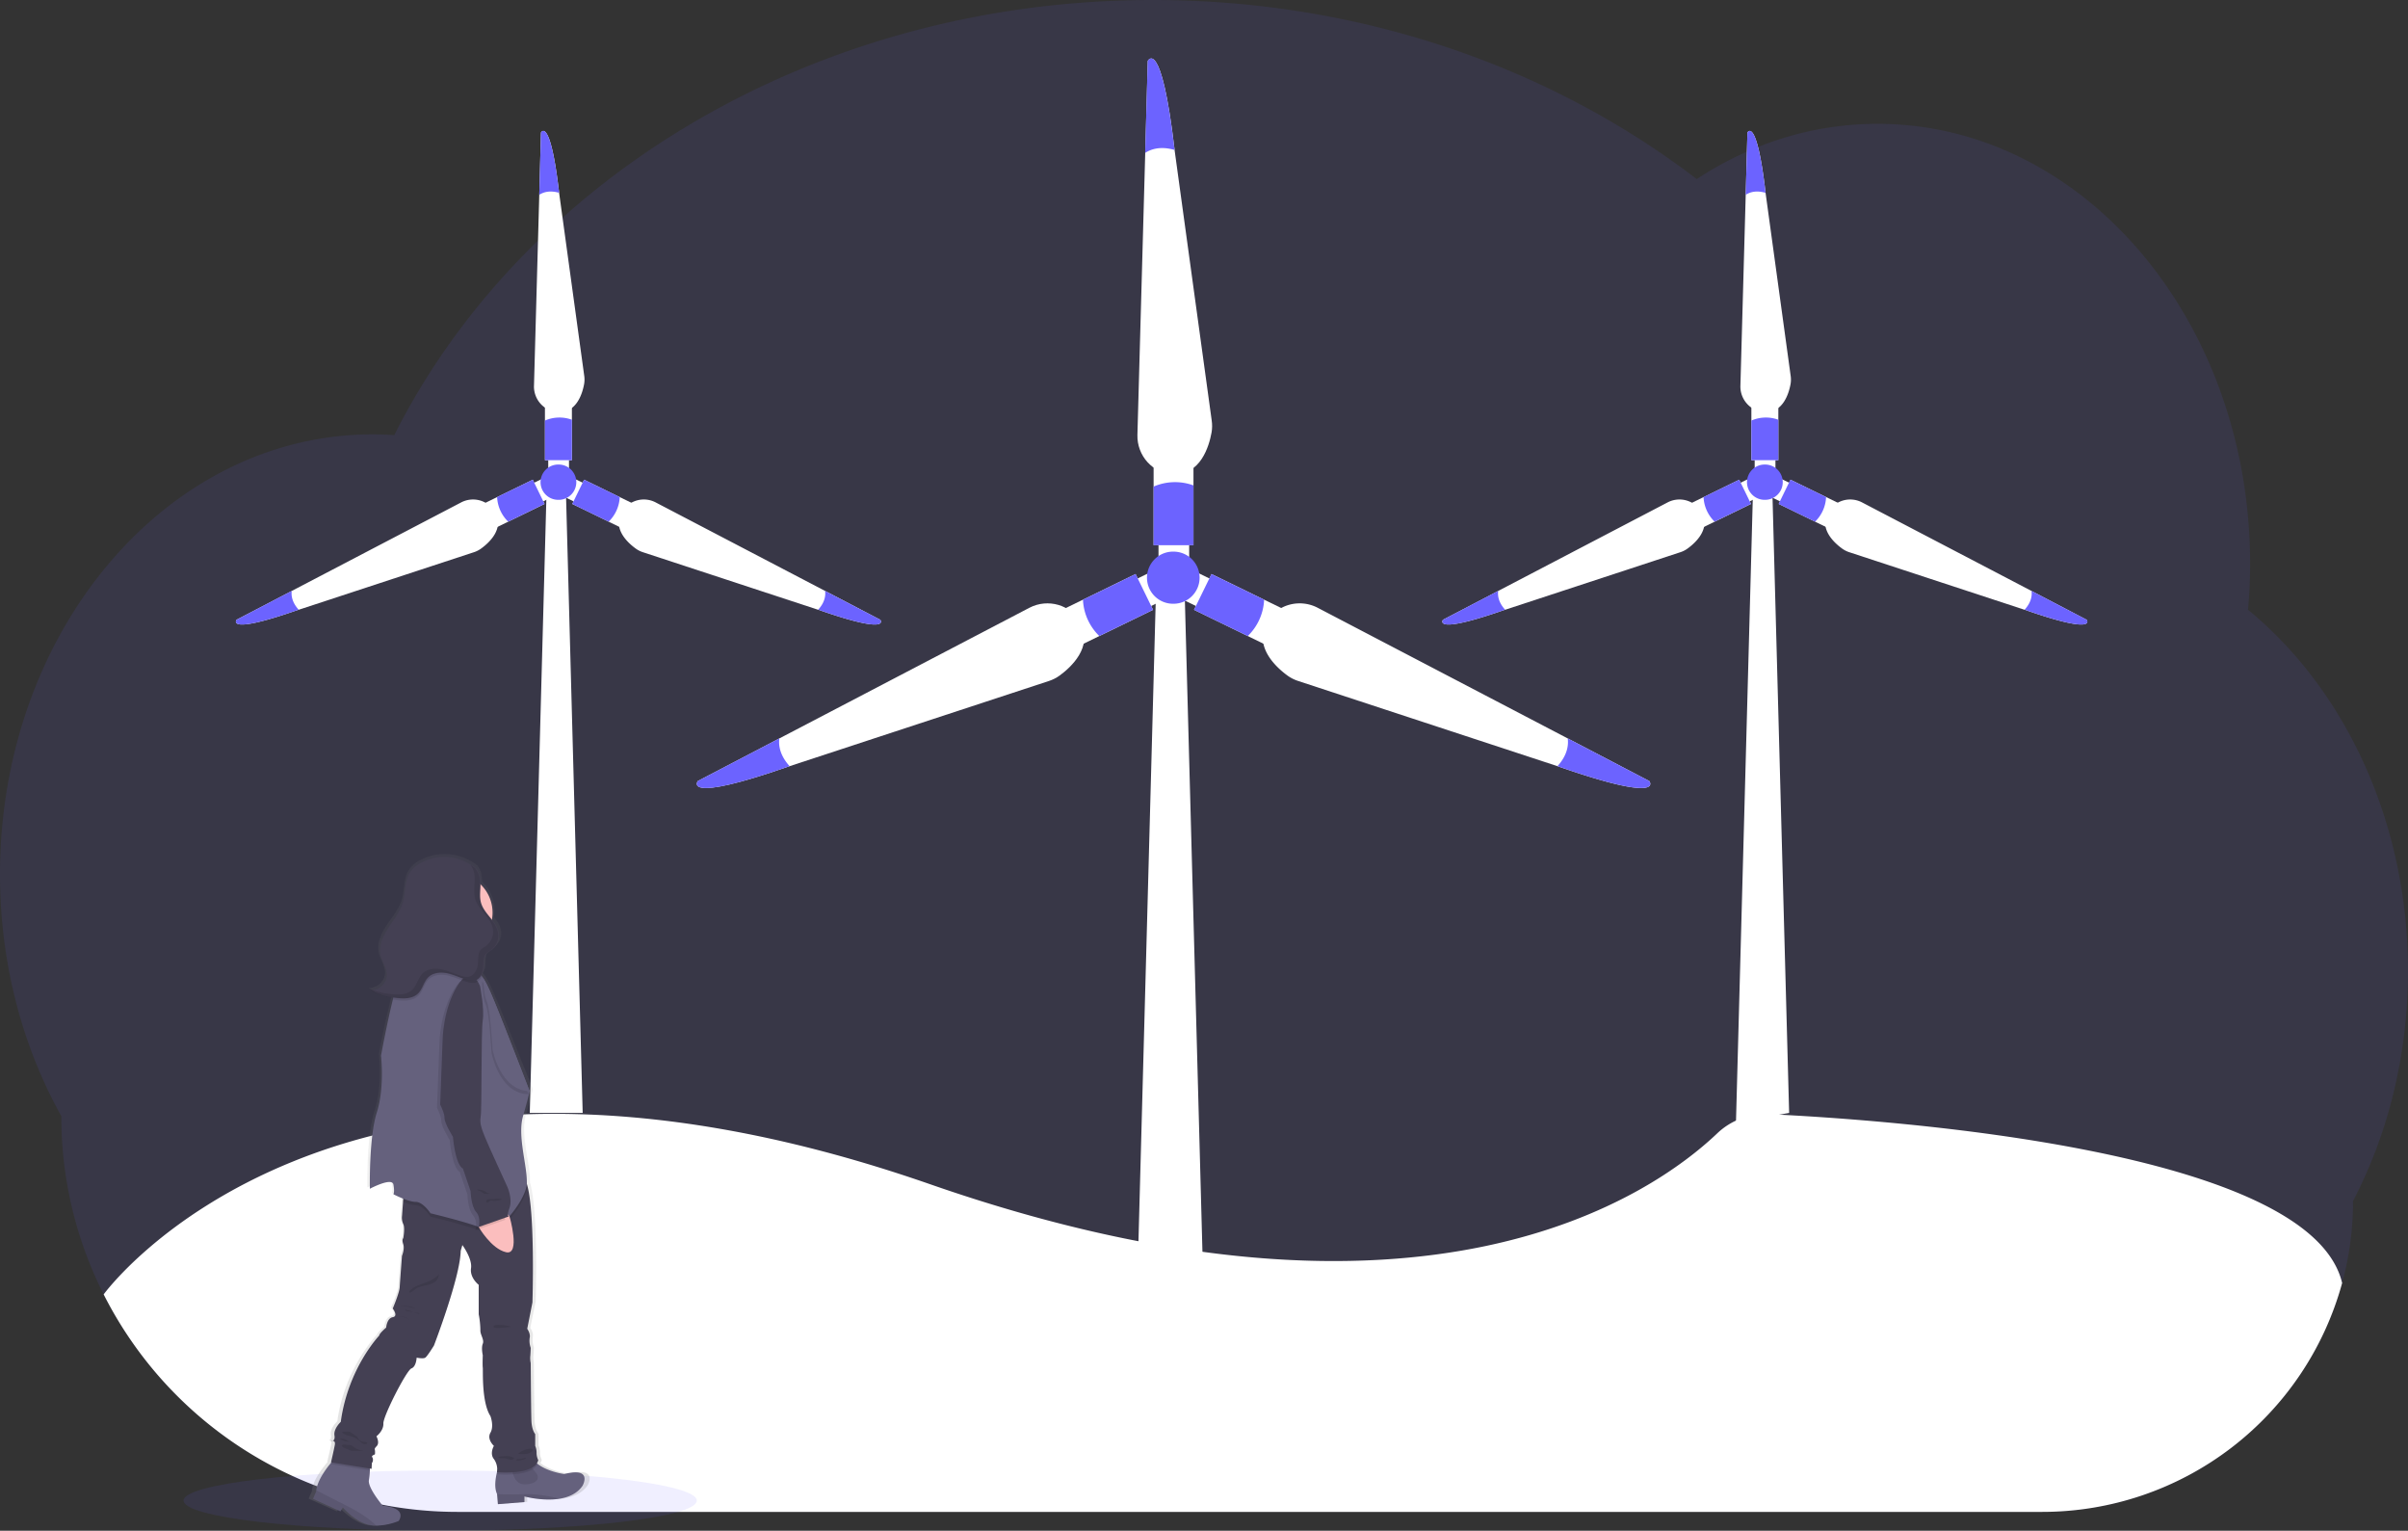 <svg width="727" height="462" fill="none" xmlns="http://www.w3.org/2000/svg"><rect width="100%" height="100%" fill="#333333" stroke="none"/><g clip-path="url('#clip0_1_858')"><path opacity=".1" d="M727 293.077a155.234 155.234 0 0 1-4.353 36.688 144.874 144.874 0 0 1-12.24 32.736 93.643 93.643 0 0 1-7.108 35.918 93.692 93.692 0 0 1-50.794 50.785 93.744 93.744 0 0 1-35.928 7.11H138.009a119.683 119.683 0 0 1-62.637-17.743 119.634 119.634 0 0 1-44.074-47.901 118.831 118.831 0 0 1-12.78-53.796C6.812 315.909 0 290.835 0 263.873c0-73.331 50.356-132.775 112.482-132.775 2.198 0 4.385.082 6.552.229C158.014 53.955 245.934 0 348.083 0c62.799 0 120.203 20.38 164.179 54.05 16.167-10.615 34.78-16.676 54.588-16.676 62.119 0 112.482 59.45 112.482 132.775 0 4.693-.212 9.322-.636 13.887C707.897 208.025 727 247.915 727 293.077Z" fill="#6C63FF"/><path d="M365.781 130.545c-.75 4.117-3.285 12.808-11.477 12.592-6.253-.159-11.07-5.616-10.905-11.868l2.358-85.128.769-27.762s4.054-7.68 8.09 26.752v.127l11.21 81.647c.18 1.208.165 2.437-.045 3.64Z" fill="#fff"/><path d="M360.323 138.81h-12.037v25.736h12.037V138.81Z" fill="#fff"/><path d="M359.026 158.434h-9.259v11.296h9.259v-11.296Z" fill="#fff"/><path d="M354.635 45.264c-4.213-1.226-7.079-.292-8.897.883l.769-27.762s4.054-7.68 8.09 26.752l.038.127ZM360.323 146.504v18.042h-12.037v-17.687a16.275 16.275 0 0 1 12.037-.355Z" fill="#6C63FF"/><path d="M388.659 203.864c-3.374-2.478-10.072-8.564-6.291-15.832 2.885-5.546 9.901-7.49 15.448-4.599l75.503 39.438 24.625 12.859s5.122 6.988-27.605-4.447l-.121-.038-78.324-25.73a11.624 11.624 0 0 1-3.235-1.651Z" fill="#fff"/><path d="m365.766 173.247-5.276 10.814 23.138 11.282 5.276-10.815-23.138-11.281Z" fill="#fff"/><path d="m366.551 185.576 4.059-8.32-10.156-4.951-4.059 8.319 10.156 4.952Z" fill="#fff"/><path d="M470.218 231.238c2.948-3.252 3.368-6.238 3.101-8.367l24.625 12.859s5.122 6.988-27.605-4.447l-.121-.045ZM376.712 191.965l-16.224-7.91 5.274-10.8 15.888 7.751a16.26 16.26 0 0 1-4.938 10.959Z" fill="#6C63FF"/><path d="M319.95 203.864c3.374-2.478 10.072-8.564 6.291-15.832-2.885-5.546-9.901-7.49-15.448-4.599l-75.503 39.438-24.625 12.859s-5.122 6.988 27.606-4.447l.12-.038 78.324-25.723c1.159-.38 2.25-.939 3.235-1.658Z" fill="#fff"/><path d="m342.843 173.245-23.138 11.281 5.276 10.815 23.139-11.282-5.277-10.814Z" fill="#fff"/><path d="m352.212 180.621-4.059-8.319-10.156 4.951 4.059 8.32 10.156-4.952Z" fill="#fff"/><path d="M238.391 231.238c-2.948-3.252-3.368-6.238-3.101-8.367l-24.625 12.859s-5.122 6.988 27.606-4.447l.12-.045ZM331.897 191.965l16.224-7.91-5.274-10.8-15.888 7.751a16.26 16.26 0 0 0 4.938 10.959Z" fill="#6C63FF"/><path d="M365.133 455.736h-23.608l7.498-277.957h8.611l7.499 277.957Z" fill="#fff"/><path d="M354.304 182.219a7.866 7.866 0 0 0 7.868-7.864 7.867 7.867 0 0 0-7.868-7.865 7.866 7.866 0 1 0 0 15.729Z" fill="#6C63FF"/><path d="M540.592 115.895c-.502 2.783-2.218 8.659-7.759 8.513a7.748 7.748 0 0 1-7.385-8.023l1.602-57.596.514-18.779s2.746-5.196 5.478 18.1v.082l7.582 55.27a7.786 7.786 0 0 1-.032 2.433Z" fill="#fff"/><path d="M536.9 121.48h-8.141v17.413h8.141V121.48Z" fill="#fff"/><path d="M536.023 134.757h-6.266v7.643h6.266v-7.643Z" fill="#fff"/><path d="M533.055 58.199c-2.853-.826-4.792-.197-6.005.597l.514-18.78s2.746-5.196 5.478 18.1l.013.083ZM536.9 126.683v12.197h-8.141v-11.95a10.992 10.992 0 0 1 8.141-.247Z" fill="#6C63FF"/><path d="M556.053 165.492c-2.281-1.67-6.818-5.787-4.257-10.704a7.739 7.739 0 0 1 10.453-3.113l51.081 26.682 16.656 8.697s3.47 4.746-18.67-3.011h-.083l-52.993-17.401a7.827 7.827 0 0 1-2.187-1.15Z" fill="#fff"/><path d="m540.58 144.783-3.568 7.314 15.656 7.634 3.568-7.315-15.656-7.633Z" fill="#fff"/><path d="m541.118 153.127 2.747-5.63-6.871-3.35-2.747 5.63 6.871 3.35Z" fill="#fff"/><path d="M611.252 184.017c1.995-2.198 2.281-4.218 2.097-5.66l16.656 8.697s3.47 4.746-18.67-3.011l-.083-.026ZM547.989 157.45l-11-5.356 3.565-7.312 10.759 5.241a11.022 11.022 0 0 1-3.324 7.427Z" fill="#6C63FF"/><path d="M509.586 165.492c2.282-1.67 6.819-5.787 4.258-10.704a7.742 7.742 0 0 0-10.454-3.113l-51.08 26.682-16.657 8.697s-3.469 4.746 18.671-3.011h.083l52.993-17.401a7.808 7.808 0 0 0 2.186-1.15Z" fill="#fff"/><path d="m525.082 144.785-15.656 7.634 3.569 7.314 15.656-7.633-3.569-7.315Z" fill="#fff"/><path d="m531.414 149.772-2.747-5.63-6.871 3.351 2.747 5.63 6.871-3.351Z" fill="#fff"/><path d="M454.407 184.017c-1.996-2.198-2.282-4.218-2.097-5.66l-16.657 8.697s-3.469 4.746 18.671-3.011l.083-.026ZM517.67 157.45l10.975-5.356-3.565-7.312-10.759 5.241a11.025 11.025 0 0 0 3.349 7.427Z" fill="#6C63FF"/><path d="m540.16 335.902-16.053 2.821 5.148-190.873h5.827l5.078 188.052Z" fill="#fff"/><path d="M532.832 150.855a5.324 5.324 0 1 0 0-10.647 5.324 5.324 0 1 0 0 10.647Z" fill="#6C63FF"/><path d="M176.355 115.895c-.502 2.783-2.218 8.659-7.76 8.513a7.74 7.74 0 0 1-7.378-8.023l1.595-57.596.515-18.779s2.745-5.196 5.478 18.1v.082l7.588 55.27a7.972 7.972 0 0 1-.038 2.433Z" fill="#fff"/><path d="M172.663 121.48h-8.141v17.413h8.141V121.48Z" fill="#fff"/><path d="M171.785 134.757h-6.265v7.643h6.265v-7.643Z" fill="#fff"/><path d="M168.818 58.199c-2.847-.826-4.792-.197-6.006.597l.515-18.78s2.746-5.196 5.478 18.1l.013.083ZM172.663 126.683v12.197h-8.141v-11.95a10.992 10.992 0 0 1 8.141-.247Z" fill="#6C63FF"/><path d="M191.835 165.492c-2.281-1.67-6.812-5.787-4.251-10.704a7.731 7.731 0 0 1 10.447-3.113l51.081 26.682 16.662 8.697s3.464 4.746-18.677-3.011h-.082l-52.987-17.401a7.86 7.86 0 0 1-2.193-1.15Z" fill="#fff"/><path d="m176.345 144.784-3.568 7.315 15.655 7.633 3.569-7.314-15.656-7.634Z" fill="#fff"/><path d="m176.879 153.125 2.747-5.63-6.871-3.35-2.747 5.63 6.871 3.35Z" fill="#fff"/><path d="M247.015 184.017c1.995-2.198 2.281-4.218 2.097-5.66l16.663 8.697s3.463 4.746-18.678-3.011l-.082-.026ZM183.752 157.45l-10.975-5.356 3.571-7.312 10.753 5.241a10.997 10.997 0 0 1-3.349 7.427Z" fill="#6C63FF"/><path d="M145.349 165.492c2.288-1.67 6.819-5.787 4.258-10.704a7.742 7.742 0 0 0-10.454-3.113l-51.08 26.682-16.657 8.697s-3.47 4.746 18.671-3.011h.083l52.993-17.401a7.808 7.808 0 0 0 2.186-1.15Z" fill="#fff"/><path d="m160.843 144.783-15.656 7.634 3.569 7.314 15.656-7.633-3.569-7.315Z" fill="#fff"/><path d="m167.182 149.776-2.747-5.63-6.871 3.35 2.747 5.63 6.871-3.35Z" fill="#fff"/><path d="M90.17 184.017c-1.99-2.198-2.275-4.218-2.097-5.66l-16.657 8.697s-3.47 4.746 18.671-3.011l.083-.026ZM153.433 157.45l10.974-5.356-3.565-7.312-10.759 5.241a11.051 11.051 0 0 0 3.35 7.427Z" fill="#6C63FF"/><path d="M175.922 335.902h-15.976l5.078-188.052h5.821l5.077 188.052Z" fill="#fff"/><path d="M168.595 150.855a5.324 5.324 0 1 0 0-10.647 5.324 5.324 0 1 0 0 10.647Z" fill="#6C63FF"/><path d="M707.103 387.278a93.84 93.84 0 0 1-33.598 49.804 93.891 93.891 0 0 1-56.928 19.232H138.009a119.683 119.683 0 0 1-62.637-17.743 119.634 119.634 0 0 1-44.074-47.901s69.364-95.916 249.506-33.251c149.556 52.024 218.538 2.827 237.673-15.38a21.15 21.15 0 0 1 15.569-5.769c36.649 1.735 163.601 10.616 173.076 50.995l-.019.013Z" fill="#fff"/><path opacity=".1" d="M132.9 461.994c42.79 0 77.479-4.07 77.479-9.091 0-5.021-34.689-9.091-77.479-9.091s-77.479 4.07-77.479 9.091c0 5.021 34.689 9.091 77.479 9.091Z" fill="#6C63FF"/><path d="M171.684 444.79s-5.027-.591-8.3-3.03l-.247-.197c.197-.297.342-.626.425-.972a4.9 4.9 0 0 1-.54-2.211 4.96 4.96 0 0 0-.432-2.096v-3.571s-1.087-1.156-1.195-4.097c-.108-2.942-.216-17.439-.216-17.439a6.832 6.832 0 0 1-.108-2.312c.108-1.678.108-2.307.108-2.307a6.362 6.362 0 0 1-.324-3.049c.324-1.27-.762-2.732-.762-2.732l1.626-7.979s.903-27.565-1.722-35.875v-.152c.223-5.362-3.031-14.288-1.188-20.482 1.843-6.194 2.059-7.566 2.059-7.566s-8.122-20.38-10.168-25.208c-1.417-3.329-2.885-6.988-4.334-9.072a10.95 10.95 0 0 0-.381-.515 4.734 4.734 0 0 0-.21-.254c.443-.738.71-1.568.782-2.426.114-1.5-.102-3.228.991-4.289a8.306 8.306 0 0 1 1.341-.895 5.385 5.385 0 0 0 2.383-5.146c-.229-1.582-1.138-2.897-2.173-4.174a11.674 11.674 0 0 0-3.572-10.686v-.597a6.685 6.685 0 0 0-1.271-4.059l.305.216a15.642 15.642 0 0 0-.515-.445 3.552 3.552 0 0 0-.851-.635 15.883 15.883 0 0 0-16.523-.858 9.23 9.23 0 0 0-3.222 2.865c-1.696 2.618-1.271 6.004-2.148 8.977-.851 2.84-2.859 5.19-4.524 7.668-1.665 2.477-3.057 5.412-2.428 8.309.451 2.103 1.951 3.99 1.907 6.144a4.85 4.85 0 0 1-1.319 3.015 4.847 4.847 0 0 1-2.939 1.482h-.057c-.211.033-.423.05-.636.051 2.021 1.391 4.531 1.906 6.99 2.23-.05.191-.101.381-.146.578-1.989 7.503-3.762 17.032-3.762 17.032s1.189 9.657-1.303 17.223c-2.491 7.566-2.167 23.112-2.167 23.112s6.934-3.577 7.366-1.271c.432 2.306 0 2.941 0 2.941s1.417.718 3.082 1.354l-.07.921-.305 4.129a4.606 4.606 0 0 0 .381 2.541c.598 1.156 0 4.307 0 4.307s-.508.318 0 1.792c.509 1.474-.4 3.57-.4 3.57s-.636 7.878-.718 9.53c-.083 1.651-2.167 6.41-2.167 6.41s1.843 2.306 0 2.623c-1.843.318-2.059 3.177-2.059 3.177s-2.167 1.785-2.167 2.414c0 0-9.749 9.879-12.024 26.155 0 0-2.275 2.103-1.95 4.097.184 1.131-.185 1.519-.54 1.646.4.051.838.311.635 1.27-.325 1.677-1.189 5.254-1.189 5.254h.153c-1.773 2.052-4.366 5.489-4.76 8.507 0 .127-.013.254-.038.381l-.979 2.204 8.56 3.812.756-1.156s3.813 4.307 8.128 5.247a10.89 10.89 0 0 0 2.269.248 20.04 20.04 0 0 0 7.029-1.404s3.139-3.882-4.989-4.619c0 0-4.76-5.463-4.328-7.775.163-.973.263-1.956.299-2.942v-.635l.553.082.102-1.759a1.51 1.51 0 0 0 .324-1.055c0-.73-.636-.838 0-1.27.635-.432.635 0 .635-1.049 0-1.048-.432-.737.54-1.785.973-1.048-.108-2.941-.108-2.941s2.275-1.684 2.167-3.888c-.108-2.205 7.258-16.175 8.77-16.702 1.513-.527 1.627-3.259 1.627-3.259s2.059.419 2.707 0c.648-.419 2.707-3.672 2.707-3.672s8.262-20.799 8.344-28.677l.54-1.785s3.146 4.098 2.708 7.039c-.439 2.942 2.402 5.038 2.402 5.038v8.932a26.07 26.07 0 0 1 .521 4.727c-.108 1.467 1.271 2.941.75 4.199-.521 1.258 0 3.469 0 3.469s-.115 2.941 0 3.779c.114.839-.426 10.502 2.396 14.707 0 0 1.188 3.043 0 5.038-1.189 1.995 1.08 3.996 1.08 3.996s-1.405 2.306 0 3.99a5.163 5.163 0 0 1 1.01 3.723c-.565 2.134-.985 4.936-.038 6.886v.045l.254 2.998 8.3-.635v-1.677s5.668 1.505 10.949.686c2.847-.439 5.58-1.557 7.251-3.945.045.031 3.4-5.743-5.7-3.539Z" fill="url('#paint0_linear_1_858')"/><path d="M175.891 448.411c-1.614 2.383-4.252 3.494-6.991 3.933-5.084.813-10.568-.686-10.568-.686v1.689l-8.013.636-.248-2.986v-.051c-.928-1.969-.502-4.815.057-6.956.269-1.011.6-2.004.991-2.974 0 0 6.902-5.857 9.202-1.461a7.124 7.124 0 0 0 2.027 2.313c3.178 2.427 8.014 3.017 8.014 3.017 8.77-2.223 5.529 3.526 5.529 3.526Z" fill="#65617D"/><path opacity=".1" d="M154.551 442.662s0 5.438 3.972 5.336c3.972-.101 4.505-2.166 3.247-3.564a17.163 17.163 0 0 1-2.199-3.233l-5.02 1.461Z" fill="#000"/><path d="M120.349 459.065a18.882 18.882 0 0 1-6.806 1.398 10.714 10.714 0 0 1-2.193-.242c-4.181-.946-7.841-5.235-7.841-5.235l-.731 1.157-8.262-3.768.934-2.204.039-.375c.38-3.005 2.885-6.429 4.601-8.475.934-1.111 1.639-1.81 1.639-1.81l9.939 1.461s.038 1.271 0 2.821a22.474 22.474 0 0 1-.292 2.928c-.413 2.3 4.181 7.738 4.181 7.738 7.823.75 4.792 4.606 4.792 4.606Z" fill="#65617D"/><path d="M100.471 434.784c-.168.057-.347.07-.521.038a1.55 1.55 0 0 1 .521-.038Z" fill="#444053"/><path opacity=".1" d="M111.668 440.991s.038 1.271 0 2.821l-11.693-1.906s.057-.222.14-.591c.934-1.112 1.639-1.81 1.639-1.81l9.914 1.486ZM162.329 441.842c-1.766 4.085-12.277 3.12-12.277 3.12a5.05 5.05 0 0 0 .057-.998c.269-1.01.6-2.003.991-2.973 0 0 6.902-5.857 9.202-1.461a7.12 7.12 0 0 0 2.027 2.312Z" fill="#000"/><path d="M162.501 440.68c-1.042 4.701-12.449 3.659-12.449 3.659a5.406 5.406 0 0 0-.941-3.977c-1.36-1.671 0-3.97 0-3.97s-2.199-1.989-1.042-3.977c1.157-1.989 0-5.019 0-5.019-2.726-4.18-2.199-13.805-2.313-14.612-.115-.806 0-3.761 0-3.761s-.515-2.198 0-3.456c.515-1.257-.826-2.719-.725-4.18a26.967 26.967 0 0 0-.502-4.707v-8.894s-2.739-2.09-2.319-5.019c.419-2.929-2.618-6.988-2.618-6.988l-.522 1.779c-.101 7.839-8.051 28.543-8.051 28.543s-1.989 3.246-2.618 3.666c-.63.419-2.612 0-2.612 0s-.108 2.719-1.57 3.24c-1.462.521-8.579 14.427-8.471 16.625.108 2.198-2.097 3.869-2.097 3.869s1.048 1.906.108 2.929c-.941 1.023-.528.73-.528 1.779 0 1.048 0 .635-.635 1.041-.636.407 0 .528 0 1.271.03.375-.084.747-.318 1.042l-.095 1.76-12.246-1.963s.839-3.558 1.15-5.235c.185-.979-.241-1.239-.635-1.271.349-.127.705-.514.527-1.632-.318-1.989 1.907-4.079 1.907-4.079 2.198-16.213 11.61-26.047 11.61-26.047 0-.635 2.091-2.401 2.091-2.401s.21-2.827 1.989-3.138c1.779-.312 0-2.618 0-2.618s1.989-4.701 2.091-6.353c.101-1.651.692-9.529.692-9.529s.877-2.09.388-3.551c-.489-1.461 0-1.779 0-1.779s.591-3.138 0-4.288a4.71 4.71 0 0 1-.369-2.51l.299-4.116.432-6.131s32.544-5.616 36.128-1.124c.388.555.674 1.174.845 1.829 2.542 8.259 1.665 35.71 1.665 35.71l-1.57 7.947s1.049 1.468.738 2.719a6.45 6.45 0 0 0 .311 3.037s0 .635-.108 2.3a6.964 6.964 0 0 0 .108 2.299s.102 14.428.21 17.356c.108 2.929 1.15 4.079 1.15 4.079v3.558c.282.66.423 1.372.413 2.09a4.926 4.926 0 0 0 .502 2.198Z" fill="#444053"/><path opacity=".1" d="M113.543 460.475a10.644 10.644 0 0 1-2.193-.241c-4.181-.947-7.841-5.235-7.841-5.235l-.731 1.156-8.262-3.767.934-2.217.039-.375 8.541 4.352s6.818 3.265 9.513 6.327ZM168.888 452.344c-5.084.813-10.569-.686-10.569-.686v1.689l-8.013.636-.248-2.986c2.542.044 6.628.089 8.408-.051a39.04 39.04 0 0 1 10.422 1.398ZM104.564 432.091c.417-.038.838.016 1.232.159.413.246.804.526 1.17.838.274.146.534.319.775.515.305.298.432.743.737 1.042.559.552 1.481.425 2.224.692.083 0 .172.07.185.153.012.082-.058.152-.127.203a1.218 1.218 0 0 1-1.208 0 4.815 4.815 0 0 1-1.01-.763 6.84 6.84 0 0 0-1.964-1.219c-.985-.388-2.701-.496-3.324-1.461.293-.223.928-.153 1.31-.159ZM103.724 434.289c.222.062.435.149.636.26l1.074.54a3.977 3.977 0 0 1-2.192-.489 6.28 6.28 0 0 1-.693-.33c.39-.059.787-.053 1.175.019ZM105.142 436.118c.234-.009.469.01.699.058.404.141.779.357 1.105.635a4.322 4.322 0 0 0 2.771.959c-.198.093-.418.13-.635.108h-2.25a2.99 2.99 0 0 1-1.678-.387c-.381-.185-1.957-.636-1.97-1.163-.012-.527 1.576-.21 1.958-.21ZM156.33 438.787a12.58 12.58 0 0 0 2.072.057 3.965 3.965 0 0 0 2.046-.635c.604-.464.477-.941-.292-.972a5.47 5.47 0 0 0-2.065.508 6.208 6.208 0 0 0-.966.489c-.159.07-.68.559-.795.553ZM158.834 439.93c-.063.254-.33.394-.572.489a6.543 6.543 0 0 1-1.843.407c-.158 0-.603 0-.546-.248.057-.248.718-.171.877-.19a15.936 15.936 0 0 0 2.084-.458ZM152.556 439.517a4.254 4.254 0 0 1 2.542.502.123.123 0 0 1 .05.064.053.053 0 0 1 .007.028.06.06 0 0 1-.007.029.863.863 0 0 1-.356.357.862.862 0 0 1-.495.1 3.954 3.954 0 0 1-.992-.248 5.148 5.148 0 0 0-1.639-.247 4.202 4.202 0 0 1-.744 0c-.737-.127-.495-.426.07-.49.519-.059 1.041-.09 1.564-.095ZM123.819 398.427a6.47 6.47 0 0 0-3.572-1.169 5.083 5.083 0 0 1 3.572 1.169ZM122.84 394.209a5.154 5.154 0 0 1 2.669.762l-.966-.267a9.137 9.137 0 0 0-1.786-.375c-.349-.032-.699 0-1.048-.038-.35-.038-.794-.102-1.188-.114.768.038 1.544-.007 2.319.032ZM125.986 396.216c.292.057.635.184.699.483 0-.178-2.072-.763-2.326-.845-.426-.153-1.792-.75-2.104-.337 1.201.324 2.498.445 3.731.699ZM128.896 386.928a8.776 8.776 0 0 0 3.604-2.312 2.86 2.86 0 0 1-1.329 2.35 7.488 7.488 0 0 1-2.624.978c-.928.159-1.833.43-2.695.807-.413.21-1.703 1.43-2.11 1.366-.514-.076.306-.889.496-1.035 1.36-1.061 3.082-1.531 4.658-2.154ZM154.526 400.491c-.445-.152-5.847.896-5.516-.152.203-.635 1.957-.407 2.395-.387 1.061.029 2.112.211 3.121.539Z" fill="#000"/><path d="M148.705 275.467a11.923 11.923 0 0 1-22.908 4.628 11.916 11.916 0 0 1 4.271-14.477 11.927 11.927 0 0 1 15.04 1.317 11.837 11.837 0 0 1 3.597 8.532Z" fill="#FBBEBE"/><path d="M142.941 280.378s-3.871 11.295-1.672 13.595c2.199 2.3-15.798 3.659-15.798 3.659s7.53-13.487 6.8-16.835c-.731-3.348 10.67-.419 10.67-.419Z" stroke="#6C63FF" stroke-miterlimit="10"/><path opacity=".1" d="M159.057 357.419v.788c-.21 5.336-9.73 16.104-11.928 14.325-2.199-1.778-17.159-5.336-17.159-5.336s-2.198-3.45-4.499-3.45a11.747 11.747 0 0 1-3.781-.978l.432-6.13s32.531-5.572 36.115-1.08c.382.566.66 1.197.82 1.861Z" fill="#000"/><path d="M159.05 357.235c-.108 2.674-2.542 6.708-5.23 9.847-2.688 3.138-5.598 5.362-6.698 4.447a10.546 10.546 0 0 0-2.593-1.226c-4.95-1.824-14.559-4.111-14.559-4.111s-2.199-3.449-4.499-3.449-6.692-2.3-6.692-2.3.42-.635 0-2.929c-.419-2.293-7.111 1.271-7.111 1.271s-.318-15.476 2.091-23.01c2.408-7.535 1.271-17.153 1.271-17.153s1.722-9.478 3.59-16.969c1.125-4.491 2.307-8.258 3.21-8.855 2.408-1.57 14.959 0 14.959 0s5.23.101 7.219.635c.618.241 1.145.67 1.506 1.226.121.165.248.337.369.521 1.398 2.096 2.821 5.718 4.188 9.027 1.989 4.809 9.837 25.094 9.837 25.094s-.21 1.36-1.989 7.528c-1.779 6.169 1.341 15.076 1.131 20.406Z" fill="#65617D"/><path d="m150.052 363.403 3.768 3.672s3.451 11.906-1.048 10.864c-4.5-1.042-8.262-7.624-8.262-7.624l5.542-6.912Z" fill="#FBBEBE"/><path opacity=".1" d="M159.571 330.254c-8.896-.102-11.191-12.547-11.191-12.547s-.635-12.337-1.779-14.611c-.635-1.271-.921-4.397-1.049-6.938 1.399 2.097 2.816 5.718 4.188 9.028 1.989 4.783 9.831 25.068 9.831 25.068Z" fill="#000"/><path d="M159.889 329.314c-8.897-.102-11.184-12.553-11.184-12.553s-.636-12.338-1.78-14.612c-.635-1.271-.921-4.396-1.048-6.937 1.398 2.096 2.821 5.717 4.188 9.027 1.976 4.79 9.824 25.075 9.824 25.075Z" fill="#65617D"/><path opacity=".1" d="M143.964 298.617s-2.618-7.109-6.908 0c-4.289 7.109-4.391 16.104-4.391 16.104l-.731 19.656s1.36 2.617 1.309 4.079c-.051 1.461 2.542 5.647 2.542 5.647s.636 8.259 3.031 9.619l2.301 6.797s.108 4.498 1.678 6.277c1.569 1.779.743 4.523.743 4.523l9.297-3.253s-1.048.375 0-2.433c1.049-2.808-.635-6.473-.635-6.473s-5.961-12.967-6.692-14.847c-.731-1.88-1.779-4.079-1.36-6.277.42-2.198.083-25.513.636-29.064.553-3.551-.82-10.355-.82-10.355Z" fill="#000"/><path d="M144.93 297.632s-2.619-7.109-6.908 0c-4.29 7.109-4.391 16.105-4.391 16.105l-.731 19.655s1.36 2.618 1.309 4.079c-.051 1.461 2.542 5.648 2.542 5.648s.635 8.258 3.031 9.618l2.301 6.798s.108 4.497 1.677 6.276c1.57 1.779.75 4.523.75 4.523l9.291-3.259s-1.048.382 0-2.426c1.049-2.808-.635-6.474-.635-6.474s-5.961-12.966-6.692-14.847c-.731-1.88-1.779-4.078-1.36-6.276.419-2.198.089-25.513.636-29.071.546-3.558-.82-10.349-.82-10.349Z" fill="#444053"/><path opacity=".1" d="M145.108 359.122c.395.047.78.16 1.137.336.286.153.534.375.814.534.328.185.697.285 1.074.292-.42 0-.839.045-1.271.051a2.245 2.245 0 0 1-.769-.095 3.17 3.17 0 0 1-.636-.426 3.44 3.44 0 0 0-.832-.457c-.223-.096-.464-.127-.56-.356a6.41 6.41 0 0 1 1.043.121ZM148.647 361.93c.394 0 .788-.089 1.189-.115a9.82 9.82 0 0 1 1.722.089 4.854 4.854 0 0 1-2.72.483 1.627 1.627 0 0 0-.82 0c-.292.121-1.137 1.08-1.214.229-.076-.852 1.36-.667 1.843-.686ZM143.837 262.92l-1.487-1.105c.162.055.32.125.47.209.317.177.604.402.851.667.166.14.331.292.49.439l-.324-.21ZM145.527 294.672a3.694 3.694 0 0 1-1.271 1.55 2.603 2.603 0 0 1-1.118.432 4.379 4.379 0 0 1-1.691-.178 21.059 21.059 0 0 1-2.052-.635 33.94 33.94 0 0 0-4.036-1.373c-2.09-.476-4.524-.305-6.024 1.22-1.316 1.341-1.64 3.424-2.955 4.765-1.76 1.791-4.646 1.683-7.143 1.334l-.585-.083c1.125-4.491 2.307-8.258 3.21-8.856 2.408-1.569 14.959 0 14.959 0s5.23.102 7.219.636a3.165 3.165 0 0 1 1.487 1.188ZM124.848 275.467a11.923 11.923 0 0 1 20.247-8.532c.038 2.077-.413 4.206.171 6.207.541 1.861 1.907 3.361 3.14 4.911a11.926 11.926 0 0 1-20.511 5.362 11.912 11.912 0 0 1-3.047-7.948Z" fill="#000"/><path d="M144.129 262.507a14.884 14.884 0 0 0-17.292-1.944 8.947 8.947 0 0 0-3.113 2.853c-1.64 2.611-1.221 5.978-2.078 8.938-.814 2.827-2.758 5.165-4.366 7.623-1.608 2.459-2.949 5.394-2.345 8.259.438 2.097 1.906 3.977 1.855 6.118a4.746 4.746 0 0 1-4.594 4.511c2.021 1.429 4.544 1.905 6.99 2.255 2.447.349 5.376.457 7.143-1.341 1.316-1.334 1.64-3.424 2.955-4.758 1.5-1.531 3.934-1.703 6.025-1.22 2.09.483 4.016 1.493 6.088 2.033a4.491 4.491 0 0 0 1.69.172c1.786-.242 2.822-2.224 2.961-4.015.115-1.493-.101-3.215.96-4.269a8.044 8.044 0 0 1 1.271-.896 5.406 5.406 0 0 0 2.294-5.121c-.489-3.544-4.328-5.755-5.332-9.192-.584-1.995-.133-4.123-.171-6.201-.038-2.077-.82-4.447-2.777-5.145" fill="#444053"/><path opacity=".1" d="M150.408 281.724c-.496-3.544-4.334-5.755-5.338-9.192-.585-1.995-.134-4.123-.166-6.201a6.804 6.804 0 0 0-1.271-4.04l.293.216a6.955 6.955 0 0 0-.496-.438 3.356 3.356 0 0 0-.82-.636c-.178-.133-.362-.254-.54-.374l.286.26-.292-.216a6.802 6.802 0 0 1 1.271 4.04c0 2.072-.42 4.206.165 6.201 1.004 3.437 4.842 5.648 5.338 9.192a5.422 5.422 0 0 1-2.3 5.121 7.872 7.872 0 0 0-1.271.896c-1.055 1.054-.846 2.776-.96 4.269-.14 1.791-1.176 3.773-2.955 4.015a4.53 4.53 0 0 1-1.697-.172c-2.071-.54-3.997-1.556-6.088-2.033-2.09-.476-4.518-.311-6.024 1.22-1.316 1.334-1.64 3.418-2.955 4.758-1.76 1.798-4.646 1.684-7.137 1.341a21.938 21.938 0 0 1-4.804-1.106c-.21.034-.423.051-.636.051 2.021 1.43 4.544 1.906 6.991 2.256 2.446.349 5.376.457 7.136-1.341 1.316-1.334 1.64-3.424 2.955-4.758 1.507-1.531 3.94-1.703 6.025-1.22 2.084.483 4.016 1.493 6.088 2.033a4.546 4.546 0 0 0 1.697.172c1.779-.242 2.815-2.224 2.955-4.016.114-1.492-.096-3.214.959-4.269a8.386 8.386 0 0 1 1.271-.895 5.41 5.41 0 0 0 2.32-5.134Z" fill="#000"/></g><defs><linearGradient id="paint0_linear_1_858" x1="135.594" y1="460.475" x2="135.594" y2="257.742" gradientUnits="userSpaceOnUse"><stop stop-color="gray" stop-opacity=".25"/><stop offset=".54" stop-color="gray" stop-opacity=".12"/><stop offset="1" stop-color="gray" stop-opacity=".1"/></linearGradient><clipPath id="clip0_1_858"><path fill="#fff" d="M0 0h727v462H0z"/></clipPath></defs></svg>